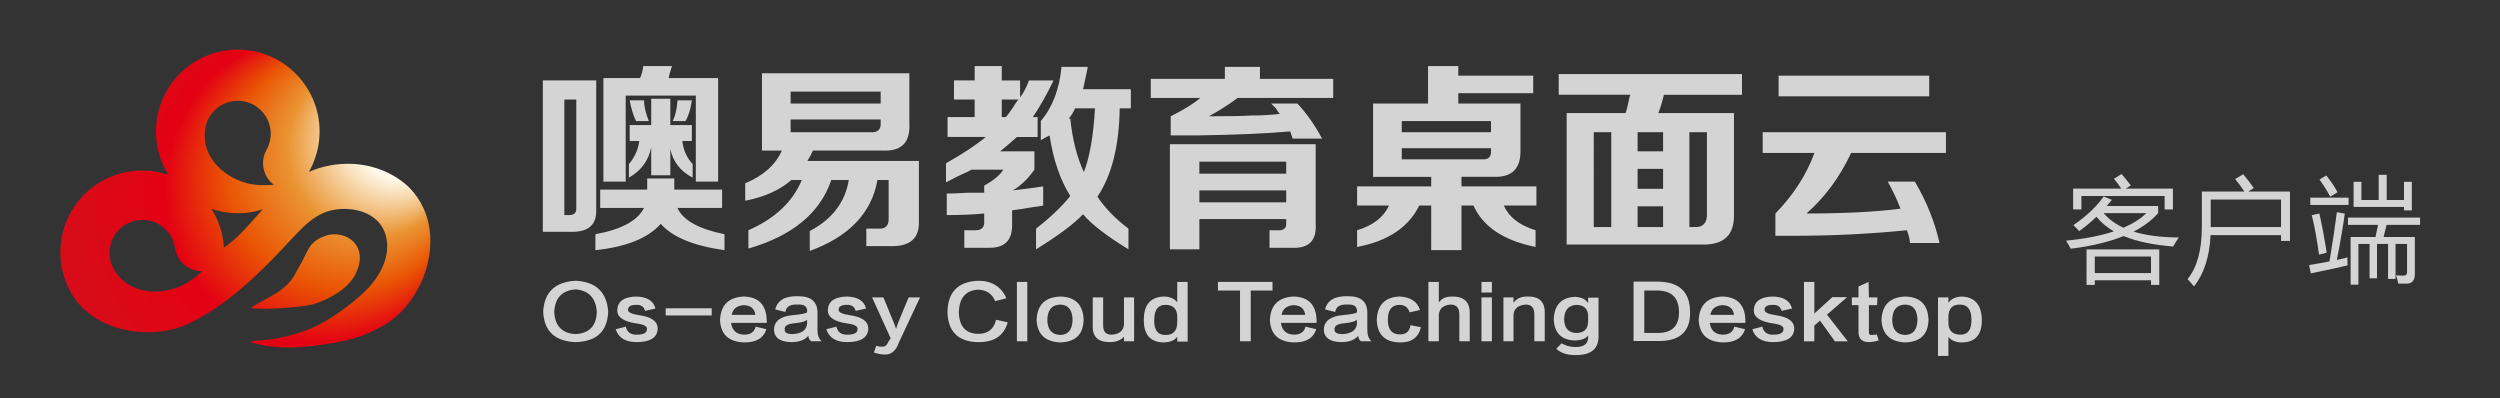 <?xml version="1.0" encoding="utf-8"?>
<!-- Generator: Adobe Illustrator 14.0.0, SVG Export Plug-In . SVG Version: 6.00 Build 43363)  -->
<!DOCTYPE svg PUBLIC "-//W3C//DTD SVG 1.1//EN" "http://www.w3.org/Graphics/SVG/1.1/DTD/svg11.dtd">
<svg version="1.1" id="图层_1" xmlns="http://www.w3.org/2000/svg" xmlns:xlink="http://www.w3.org/1999/xlink" x="0px" y="0px"
	 width="306.414px" height="48.814px" viewBox="0 0 306.414 48.814" enable-background="new 0 0 306.414 48.814"
	 xml:space="preserve">
<rect x="0" y="0" width="306.414" height="48.814" fill="#333333" stroke="none"/>
<path fill="#D4D4D4" d="M284.287,21.999l0.834-0.492c0.539,0.664,0.998,1.349,1.381,2.049l-0.9,0.548
	C285.273,23.464,284.833,22.764,284.287,21.999 M283.166,24.227h4.689v0.887h-4.689V24.227z M283.343,26.374l0.93-0.205
	c0.301,1.302,0.602,2.901,0.902,4.797l-0.941,0.246C283.986,29.388,283.691,27.776,283.343,26.374z M287.39,26.18
	c-0.174,1.347-0.496,3.235-0.971,5.675c0.469-0.1,0.902-0.201,1.299-0.301c-0.008,0.357-0.004,0.678,0.016,0.971
	c-1.031,0.256-2.533,0.582-4.514,0.984l-0.205-1.023c0.918-0.15,1.75-0.299,2.502-0.445c0.447-2.738,0.748-4.75,0.902-6.035
	L287.39,26.18z M294.65,25.786v-0.427h-6.18v-3.073h0.957v2.229h2.119v-3.092h0.982v3.092h2.119v-2.229h0.959v3.5H294.65z
	 M287.773,26.671h8.846v0.891h-4.102l-0.375,1.49h3.836v4.539c0,0.783-0.35,1.176-1.041,1.176c-0.236,0-0.57-0.004-0.996-0.014
	c-0.066-0.373-0.156-0.711-0.275-1.014c0.313,0.027,0.625,0.041,0.945,0.041c0.271,0,0.41-0.141,0.41-0.424v-3.459h-1.41v4.293
	h-0.916v-4.293h-1.355v4.211h-0.914v-4.211h-1.365v4.99h-0.957V29.05h3.049l0.313-1.49h-3.689v-0.889H287.773z M270.96,24.458v3.375
	h8.615v-3.375H270.96z M273.958,21.942l0.984-0.588c0.436,0.521,0.871,1.085,1.297,1.695l-0.67,0.424h5.102v6.057h-1.096v-0.711
	h-8.633c-0.123,2.625-0.801,4.725-2.029,6.289c-0.248-0.301-0.512-0.602-0.793-0.9c1.166-1.42,1.75-3.555,1.75-6.398v-4.334h5.215
	C274.753,22.964,274.376,22.454,273.958,21.942z M263.066,26.126h-5.229c0.615,0.729,1.422,1.32,2.428,1.785
	C261.425,27.413,262.359,26.819,263.066,26.126z M263.64,31.444h-6.893v2.025h6.893V31.444z M254.095,23.118h5.902
	c-0.248-0.379-0.547-0.779-0.896-1.203l0.93-0.588c0.365,0.42,0.744,0.883,1.137,1.396l-0.631,0.396h5.785v2.557h-1.014v-1.653
	h-10.199v1.642h-1.014V23.118L254.095,23.118z M255.74,30.569h8.912v4.35h-1.012v-0.572h-6.893v0.572h-1.01L255.74,30.569
	L255.74,30.569z M257.843,24.075l0.998,0.424c-0.209,0.261-0.42,0.513-0.629,0.752h6.303v0.86c-0.758,0.88-1.76,1.638-3.01,2.277
	c1.516,0.469,3.359,0.707,5.537,0.717c-0.244,0.354-0.475,0.726-0.684,1.106c-2.439-0.188-4.461-0.612-6.068-1.278
	c-1.77,0.713-3.936,1.229-6.494,1.553c-0.154-0.336-0.348-0.666-0.576-0.983c2.305-0.231,4.26-0.614,5.867-1.147
	c-0.875-0.502-1.586-1.101-2.127-1.79c-0.684,0.655-1.395,1.243-2.125,1.764c-0.201-0.235-0.438-0.483-0.711-0.738
	C255.74,26.485,256.978,25.313,257.843,24.075z"/>
<g>
	<path fill="#D3D4D3" d="M66.533,28.413V9.858h6.543v16.018c0,1.691-0.977,2.539-2.93,2.539h-3.613V28.413z M69.169,26.362h0.586
		c0.586,0,0.879-0.26,0.879-0.779V12.202h-1.465V26.362z M73.564,25.483v-2.246h5.762v-1.365h3.32v1.365h5.859v2.246h-5.469
		c0.65,1.498,2.571,2.572,5.762,3.225v1.953c-3.776-0.522-6.381-1.599-7.813-3.225c-1.563,1.758-4.233,2.832-8.008,3.225v-1.953
		c3.189-0.586,5.176-1.66,5.957-3.225H73.564z M73.956,22.261V9.565h4.492c0.195-0.391,0.325-0.879,0.391-1.465h3.516
		c-0.065,0.26-0.163,0.586-0.293,0.979c-0.065,0.26-0.098,0.424-0.098,0.486h6.055v12.695h-2.735V11.714h-8.594v10.547H73.956z
		 M84.893,21.772c-1.499-0.779-2.409-1.953-2.734-3.516v3.223h-2.344v-3.418c-0.327,1.627-1.237,2.865-2.734,3.711v-1.66
		c0.716-0.846,1.138-1.791,1.27-2.832h-1.172v-1.951h2.637v-3.225h2.344v3.225h2.637v1.951h-1.173
		c0.13,1.107,0.552,2.053,1.27,2.832L84.893,21.772L84.893,21.772z M77.959,14.839c-0.327-0.65-0.586-1.498-0.781-2.539h1.758
		c0,0.717,0.195,1.563,0.586,2.539H77.959z M82.452,14.839c0.325-0.65,0.521-1.498,0.586-2.539h1.758
		c-0.131,1.041-0.391,1.889-0.781,2.539H82.452z"/>
	<path fill="#D3D4D3" d="M93.389,18.452V8.979h18.066v6.152c0.13,2.344-0.977,3.451-3.32,3.32h-8.496
		c-0.195,0.453-0.424,0.879-0.684,1.27h13.672v7.422c0.064,2.082-1.108,3.091-3.516,3.027h-2.93v-2.148h1.465
		c0.911,0.064,1.333-0.391,1.27-1.367v-4.59h-1.367c-0.717,4.037-3.483,6.936-8.301,8.691v-2.441
		c2.734-1.432,4.329-3.516,4.785-6.25h-2.148c-1.367,4.037-4.753,6.836-10.156,8.398v-2.246c3.255-1.432,5.435-3.482,6.543-6.152
		h-1.27c-1.433,1.236-3.32,2.084-5.664,2.539v-2.146c2.212-0.912,3.711-2.246,4.492-4.004h-2.441V18.452z M96.904,11.226v1.465
		h11.035v-1.465H96.904z M96.904,16.206h9.766c0.911,0.063,1.333-0.326,1.27-1.172v-0.392H96.904V16.206z"/>
	<path fill="#D3D4D3" d="M116.923,12.202V9.858h2.539V8.101h3.32v1.758h2.246v2.053c0.064-0.064,0.162-0.195,0.293-0.393
		c0.391-0.648,0.65-1.205,0.781-1.66h3.027c-0.847,1.76-1.694,3.256-2.539,4.492h0.586v2.441h-2.539
		c-0.651,0.586-1.335,1.172-2.051,1.758h4.199v2.246c-0.781,1.105-1.66,1.953-2.637,2.539c1.172-0.131,2.408-0.293,3.711-0.488
		v2.344c-0.261,0.064-0.684,0.131-1.27,0.195c-1.108,0.195-1.953,0.326-2.539,0.391v1.66c0.064,2.018-0.913,2.993-2.93,2.932h-2.93
		V28.22h1.367c0.781,0,1.138-0.391,1.074-1.172v-0.879c-1.367,0.131-2.897,0.193-4.59,0.193v-2.637c0.586,0,1.399-0.033,2.441-0.098
		c0.977,0,1.692,0,2.148,0v-0.879c1.172-0.65,1.953-1.305,2.344-1.953h-3.906c-0.195,0.131-0.522,0.293-0.977,0.488
		c-0.327,0.131-1.042,0.486-2.148,1.072v-2.344c2.083-1.172,3.711-2.246,4.883-3.223h-4.688v-2.441h3.32v-2.146H116.923z
		 M123.271,14.351c0.195-0.195,0.488-0.586,0.879-1.172c0.259-0.455,0.488-0.781,0.684-0.977h-2.051v2.146L123.271,14.351
		L123.271,14.351z M127.568,17.183v-2.344c1.431-1.693,2.278-3.906,2.539-6.643h3.223c-0.195,0.979-0.391,1.891-0.586,2.734h5.859
		v2.344h-1.367c-0.065,4.623-0.977,8.236-2.734,10.84c0.977,1.434,2.246,2.734,3.809,3.906v2.539
		c-2.67-1.629-4.526-3.061-5.566-4.297c-1.108,1.172-3.027,2.604-5.762,4.297v-2.537c1.758-1.367,3.157-2.701,4.199-4.004
		c-1.237-1.953-2.084-4.428-2.539-7.422C128.252,16.792,127.894,16.987,127.568,17.183z M131.768,13.276
		c-0.195,0.455-0.456,0.879-0.781,1.271h0.195c0.259,2.539,0.813,4.721,1.66,6.543c0.716-1.822,1.172-4.428,1.367-7.813
		L131.768,13.276L131.768,13.276z"/>
	<path fill="#D3D4D3" d="M141.044,12.007V9.663h9.082V8.197h4.297v1.466h8.983v2.344h-11.719c-1.042,0.781-2.214,1.529-3.515,2.246
		c2.54,0,4.295-0.032,5.273-0.099c1.173,0,2.312-0.063,3.418-0.194c-0.131-0.131-0.293-0.356-0.487-0.685
		c-0.262-0.26-0.457-0.455-0.586-0.586h3.223c1.105,1.172,2.115,2.604,3.027,4.297h-3.613l-0.293-0.879
		c-2.93,0.261-6.707,0.424-11.328,0.488h-3.32v-2.343c1.692-0.848,2.896-1.598,3.613-2.246H141.044z M143.389,30.562V17.671h17.871
		v9.766c0.13,2.082-0.879,3.061-3.027,2.932h-2.637V28.22h0.977c0.781,0.063,1.139-0.26,1.074-0.977v-0.393h-10.644v3.711H143.389z
		 M147.002,19.819v1.467h10.644v-1.467H147.002z M147.002,23.335V24.8h10.644v-1.465H147.002z"/>
	<path fill="#D3D4D3" d="M168.292,21.675V12.69h6.737v-4.59h3.711v1.172h9.18v2.148h-9.18v1.27h7.617v5.664
		c0.063,2.279-1.01,3.385-3.225,3.32h-4.004v1.172h9.182v2.344h-4.004c0.648,1.434,1.951,2.441,3.904,3.027v2.051
		c-3.904-0.781-6.443-2.475-7.617-5.078h-1.465v5.471h-3.711V25.19h-1.465c-1.303,2.67-3.842,4.359-7.617,5.078v-2.051
		c1.953-0.586,3.256-1.596,3.906-3.027h-3.906v-2.344h9.082v-1.172H168.292z M171.807,14.839v1.367h10.938v-1.367H171.807z
		 M171.807,19.526h9.863c0.781,0.064,1.141-0.324,1.074-1.172v-0.193h-10.938L171.807,19.526L171.807,19.526z"/>
	<path fill="#D3D4D3" d="M191.044,11.616V9.077h22.461v2.539h-9.57c-0.195,0.846-0.424,1.596-0.684,2.245h9.275v12.402
		c0.063,2.473-1.172,3.711-3.711,3.711h-16.797V13.862h7.229c0.129-0.391,0.26-0.91,0.391-1.563
		c0.064-0.326,0.129-0.553,0.195-0.686h-8.789V11.616z M195.341,27.827h2.146V16.206h-2.146V27.827z M200.712,16.206v2.344h3.125
		v-2.344H200.712z M200.712,20.697v2.441h3.125v-2.441H200.712z M200.712,25.288v2.539h3.125v-2.539H200.712z M209.208,16.206
		h-2.146v11.621h0.586c1.104,0.063,1.627-0.521,1.563-1.759v-9.862H209.208z"/>
	<path fill="#D3D4D3" d="M216.044,18.745v-2.539h22.461v2.539h-11.621c-1.367,2.93-3.191,5.403-5.469,7.422
		c4.557,0,8.396-0.194,11.521-0.586c-0.393-1.041-0.912-2.147-1.563-3.319h3.32c1.432,2.407,2.439,4.916,3.025,7.52h-3.611
		c-0.066-0.586-0.195-1.106-0.393-1.563c-4.49,0.454-9.213,0.684-14.158,0.684h-1.953v-2.733c2.213-2.278,3.809-4.752,4.785-7.422
		L216.044,18.745L216.044,18.745z M217.998,11.812V9.272h18.457v2.539H217.998z"/>
</g>
<g>
	<path fill="#D3D4D3" d="M70.599,34.411c2.449,0.142,3.764,1.396,3.944,3.762c-0.077,2.438-1.418,3.69-4.022,3.763
		c-2.527-0.117-3.842-1.358-3.944-3.728C66.705,35.794,68.045,34.528,70.599,34.411z M70.481,40.95
		c1.727-0.07,2.616-0.984,2.668-2.742c-0.129-1.688-0.993-2.603-2.591-2.742c-1.65,0.117-2.527,1.031-2.629,2.742
		C68.006,39.919,68.857,40.833,70.481,40.95z"/>
	<path fill="#D3D4D3" d="M80.336,37.821l-1.276,0.281c-0.129-0.516-0.49-0.762-1.083-0.738c-0.645,0-0.98,0.188-1.005,0.563
		c-0.052,0.327,0.399,0.563,1.354,0.702c1.547,0.211,2.307,0.772,2.281,1.688c-0.052,1.056-0.902,1.595-2.552,1.617
		c-1.392,0-2.256-0.526-2.591-1.582l1.237-0.315c0.155,0.681,0.605,1.008,1.354,0.983c0.825,0,1.238-0.224,1.238-0.668
		c0.051-0.353-0.361-0.586-1.238-0.703c-1.676-0.233-2.475-0.81-2.397-1.723c0.077-1.009,0.837-1.535,2.282-1.582
		C79.306,36.368,80.104,36.86,80.336,37.821z"/>
	<path fill="#D3D4D3" d="M81.586,37.786h5.646v0.879h-5.646V37.786z"/>
	<path fill="#D3D4D3" d="M92.623,40.036l1.314,0.315c-0.361,1.103-1.276,1.642-2.746,1.617c-1.882-0.07-2.862-0.984-2.939-2.742
		c0.077-1.828,1.044-2.789,2.9-2.883c1.83,0.047,2.771,1.02,2.823,2.918v0.315c-1.238,0-2.694,0-4.37,0
		c0.129,0.914,0.644,1.396,1.547,1.44C91.952,41.044,92.441,40.716,92.623,40.036z M91.152,37.399
		c-0.851,0.07-1.341,0.471-1.47,1.195c0.979,0,1.946,0,2.9,0C92.48,37.821,92.002,37.423,91.152,37.399z"/>
	<path fill="#D3D4D3" d="M100.699,41.829h-1.276c-0.207-0.142-0.323-0.363-0.348-0.668c-0.438,0.517-1.135,0.772-2.088,0.772
		c-1.367-0.022-2.076-0.527-2.127-1.513c0.025-1.055,0.786-1.651,2.282-1.793c1.057-0.094,1.649-0.211,1.779-0.353
		c0.078-0.68-0.309-0.996-1.16-0.948c-0.903-0.048-1.405,0.258-1.508,0.914l-1.237-0.316c0.283-1.125,1.211-1.663,2.784-1.616
		c1.625-0.022,2.423,0.68,2.398,2.108v2.039C100.196,41.067,100.364,41.524,100.699,41.829z M98.92,39.685c0-0.094,0-0.258,0-0.492
		c-0.232,0.211-0.735,0.354-1.508,0.422c-0.876,0.07-1.289,0.328-1.237,0.773c-0.026,0.375,0.31,0.563,1.005,0.563
		C98.264,40.88,98.843,40.458,98.92,39.685z"/>
	<path fill="#D3D4D3" d="M106.149,37.821l-1.276,0.281c-0.129-0.516-0.49-0.762-1.083-0.738c-0.645,0-0.98,0.188-1.005,0.563
		c-0.052,0.327,0.399,0.563,1.354,0.702c1.547,0.211,2.307,0.772,2.281,1.688c-0.052,1.056-0.902,1.595-2.552,1.617
		c-1.392,0-2.256-0.526-2.591-1.582l1.237-0.315c0.155,0.681,0.605,1.008,1.354,0.983c0.825,0,1.238-0.224,1.238-0.668
		c0.051-0.353-0.361-0.586-1.238-0.703c-1.676-0.233-2.475-0.81-2.397-1.723c0.077-1.009,0.837-1.535,2.282-1.582
		C105.119,36.368,105.917,36.86,106.149,37.821z"/>
	<path fill="#D3D4D3" d="M106.886,36.45h1.392c0.644,1.547,1.096,2.647,1.354,3.305c0,0.048,0.025,0.117,0.077,0.211
		c0.052,0.164,0.09,0.281,0.116,0.353c0.051-0.188,0.116-0.387,0.193-0.598c0.257-0.656,0.709-1.746,1.354-3.271h1.392l-2.552,5.448
		c-0.387,1.147-1.044,1.664-1.972,1.547c-0.361-0.022-0.735-0.104-1.122-0.245l0.271-0.81c0.232,0.069,0.464,0.104,0.696,0.104
		c0.361,0.022,0.619-0.164,0.773-0.563l0.31-0.457L106.886,36.45z"/>
	<path fill="#D3D4D3" d="M123.36,36.556l-1.392,0.352c-0.361-0.891-1.044-1.357-2.05-1.404c-1.521,0.068-2.32,0.973-2.397,2.707
		c0.025,1.758,0.799,2.66,2.32,2.707c1.211,0.021,1.959-0.553,2.243-1.725l1.431,0.316c-0.464,1.641-1.676,2.449-3.635,2.426
		c-2.45-0.047-3.7-1.289-3.751-3.727c0.051-2.461,1.34-3.729,3.867-3.797C121.594,34.435,122.715,35.149,123.36,36.556z"/>
	<path fill="#D3D4D3" d="M124.637,34.552h1.276v7.277h-1.276V34.552z"/>
	<path fill="#D3D4D3" d="M130.028,36.345c1.779,0.07,2.707,1.008,2.785,2.813c-0.026,1.828-0.993,2.768-2.9,2.813
		c-1.805-0.095-2.759-0.996-2.862-2.707C127.103,37.364,128.095,36.392,130.028,36.345z M129.952,41.056
		c0.979-0.023,1.482-0.645,1.508-1.863c-0.026-1.219-0.529-1.84-1.508-1.861c-1.032,0.021-1.56,0.654-1.585,1.896
		C128.392,40.399,128.919,41.009,129.952,41.056z"/>
	<path fill="#D3D4D3" d="M137.762,36.45H139v5.379h-1.238v-0.563c-0.361,0.422-0.916,0.646-1.663,0.668
		c-1.496,0.023-2.218-0.645-2.166-2.004v-3.479h1.276v3.375c-0.026,0.818,0.335,1.219,1.083,1.193
		c0.902-0.068,1.392-0.479,1.469-1.229L137.762,36.45L137.762,36.45z"/>
	<path fill="#D3D4D3" d="M144.289,34.552h1.276v7.313h-1.276c0-0.162,0-0.361,0-0.598c-0.31,0.445-0.864,0.68-1.663,0.703
		c-1.624-0.023-2.436-0.938-2.436-2.742c0-1.922,0.863-2.883,2.591-2.883c0.67,0.047,1.173,0.281,1.508,0.703
		C144.289,35.876,144.289,35.044,144.289,34.552z M144.289,39.474v-0.703c-0.026-0.914-0.49-1.383-1.392-1.406
		c-0.954-0.021-1.431,0.6-1.431,1.863c-0.026,1.242,0.451,1.854,1.431,1.828C143.824,41.056,144.289,40.528,144.289,39.474z"/>
	<path fill="#D3D4D3" d="M155.966,35.606h-2.668v6.225h-1.314v-6.225h-2.707v-1.055h6.689V35.606z"/>
	<path fill="#D3D4D3" d="M160.017,40.036l1.313,0.315c-0.361,1.103-1.275,1.642-2.744,1.617c-1.883-0.07-2.862-0.984-2.939-2.742
		c0.077-1.828,1.044-2.789,2.9-2.883c1.83,0.047,2.771,1.02,2.822,2.918v0.315c-1.236,0-2.693,0-4.369,0
		c0.129,0.914,0.645,1.396,1.547,1.44C159.345,41.044,159.836,40.716,160.017,40.036z M158.546,37.399
		c-0.852,0.07-1.342,0.471-1.471,1.195c0.979,0,1.946,0,2.9,0C159.875,37.821,159.397,37.423,158.546,37.399z"/>
	<path fill="#D3D4D3" d="M168.093,41.829h-1.276c-0.206-0.142-0.321-0.363-0.349-0.668c-0.438,0.517-1.135,0.772-2.088,0.772
		c-1.366-0.022-2.075-0.527-2.127-1.513c0.025-1.055,0.787-1.651,2.281-1.793c1.057-0.094,1.649-0.211,1.779-0.353
		c0.077-0.68-0.311-0.996-1.16-0.948c-0.902-0.048-1.406,0.258-1.509,0.914l-1.237-0.316c0.283-1.125,1.213-1.663,2.784-1.616
		c1.624-0.022,2.423,0.68,2.397,2.108v2.039C167.589,41.067,167.757,41.524,168.093,41.829z M166.315,39.685
		c0-0.094,0-0.258,0-0.492c-0.231,0.211-0.735,0.354-1.509,0.422c-0.877,0.07-1.289,0.328-1.237,0.773
		c-0.026,0.375,0.31,0.563,1.007,0.563C165.657,40.88,166.237,40.458,166.315,39.685z"/>
	<path fill="#D3D4D3" d="M174.042,37.997l-1.275,0.28c-0.182-0.586-0.58-0.891-1.199-0.914c-0.979,0-1.469,0.609-1.469,1.828
		c0,1.195,0.488,1.793,1.469,1.793c0.748,0.022,1.186-0.353,1.314-1.125l1.276,0.246c-0.31,1.289-1.187,1.91-2.63,1.863
		c-1.805-0.048-2.732-0.974-2.783-2.777c0.076-1.805,0.991-2.754,2.744-2.848C172.854,36.392,173.706,36.942,174.042,37.997z"/>
	<path fill="#D3D4D3" d="M180.14,38.419v3.41h-1.275v-3.307c0-0.797-0.36-1.193-1.084-1.193c-0.877,0.068-1.354,0.479-1.43,1.229
		v3.271h-1.277v-7.277h1.277v2.531c0.31-0.492,0.851-0.738,1.623-0.738C179.445,36.321,180.167,37.013,180.14,38.419z"/>
	<path fill="#D3D4D3" d="M181.579,34.552h1.276v1.301h-1.276V34.552z M181.579,36.45h1.276v5.379h-1.276V36.45z"/>
	<path fill="#D3D4D3" d="M189.332,38.419v3.41h-1.273v-3.307c0-0.797-0.352-1.193-1.047-1.193c-0.927,0.068-1.431,0.479-1.507,1.229
		v3.271h-1.237V36.45h1.237v0.668c0.358-0.518,0.914-0.773,1.661-0.773C188.662,36.298,189.382,36.989,189.332,38.419z"/>
	<path fill="#D3D4D3" d="M194.648,36.485h1.275v4.57c0.078,1.688-0.889,2.508-2.898,2.461c-0.98,0-1.74-0.258-2.283-0.771
		l0.658-0.668c0.465,0.279,0.992,0.434,1.586,0.455c1.186,0.049,1.74-0.422,1.662-1.404c-0.311,0.396-0.877,0.598-1.701,0.598
		c-1.6-0.07-2.438-0.938-2.514-2.602c0.076-1.76,0.953-2.672,2.629-2.742c0.773,0.047,1.303,0.305,1.586,0.771
		C194.648,36.896,194.648,36.673,194.648,36.485z M194.648,39.368v-0.772c-0.076-0.773-0.529-1.185-1.354-1.23
		c-1.031,0.023-1.563,0.609-1.586,1.759c0.023,1.078,0.516,1.642,1.469,1.688C194.158,40.81,194.648,40.329,194.648,39.368z"/>
	<path fill="#D3D4D3" d="M203.117,41.794h-2.9v-7.277h2.98c2.604,0.023,3.918,1.242,3.945,3.656
		C207.216,40.656,205.876,41.864,203.117,41.794z M203.156,35.606h-1.623v5.203h1.584c1.805,0.023,2.695-0.844,2.67-2.602
		C205.759,36.497,204.882,35.63,203.156,35.606z"/>
	<path fill="#D3D4D3" d="M212.574,40.036l1.313,0.315c-0.359,1.103-1.275,1.642-2.744,1.617c-1.883-0.07-2.861-0.984-2.939-2.742
		c0.078-1.828,1.045-2.789,2.9-2.883c1.83,0.047,2.771,1.02,2.822,2.918v0.315c-1.236,0-2.693,0-4.369,0
		c0.129,0.914,0.645,1.396,1.547,1.44C211.902,41.044,212.392,40.716,212.574,40.036z M211.103,37.399
		c-0.852,0.07-1.342,0.471-1.471,1.195c0.979,0,1.947,0,2.9,0C212.431,37.821,211.955,37.423,211.103,37.399z"/>
	<path fill="#D3D4D3" d="M219.64,37.821l-1.277,0.281c-0.129-0.516-0.49-0.762-1.082-0.738c-0.646,0-0.98,0.188-1.006,0.563
		c-0.051,0.327,0.398,0.563,1.354,0.702c1.547,0.211,2.309,0.772,2.281,1.688c-0.051,1.056-0.902,1.595-2.551,1.617
		c-1.395,0-2.258-0.526-2.592-1.582l1.236-0.315c0.154,0.681,0.605,1.008,1.354,0.983c0.824,0,1.236-0.224,1.236-0.668
		c0.053-0.353-0.359-0.586-1.236-0.703c-1.676-0.233-2.477-0.81-2.396-1.723c0.078-1.009,0.838-1.535,2.281-1.582
		C218.609,36.368,219.408,36.86,219.64,37.821z"/>
	<path fill="#D3D4D3" d="M224.89,41.829l-1.818-2.531l-0.695,0.599v1.935h-1.273v-7.276h1.273v3.866l2.205-2.004h1.816l-2.475,2.146
		l2.553,3.271h-1.586V41.829L224.89,41.829z"/>
	<path fill="#D3D4D3" d="M230.033,40.985l0.232,0.738c-0.361,0.117-0.725,0.188-1.084,0.211c-0.953,0.023-1.418-0.41-1.393-1.301
		v-3.234h-0.813v-0.947h0.813v-1.338l1.236-0.563l0.039,1.897h1.043l-0.037,0.948h-1.006v3.199c-0.025,0.354,0.09,0.504,0.35,0.457
		C229.621,41.056,229.826,41.031,230.033,40.985z"/>
	<path fill="#D3D4D3" d="M233.583,36.345c1.779,0.07,2.707,1.008,2.785,2.813c-0.027,1.828-0.994,2.768-2.9,2.813
		c-1.805-0.095-2.76-0.996-2.861-2.707C230.658,37.364,231.65,36.392,233.583,36.345z M233.505,41.056
		c0.979-0.023,1.48-0.645,1.51-1.863c-0.027-1.219-0.529-1.84-1.51-1.861c-1.031,0.021-1.561,0.654-1.586,1.896
		C231.947,40.399,232.474,41.009,233.505,41.056z"/>
	<path fill="#D3D4D3" d="M238.808,43.622h-1.277V36.45h1.277c0,0.188,0,0.409,0,0.668c0.334-0.492,0.889-0.75,1.66-0.772
		c1.572,0.069,2.387,1.008,2.438,2.813c0.025,1.896-0.824,2.836-2.551,2.813c-0.672-0.023-1.188-0.246-1.547-0.668
		C238.808,42.403,238.808,43.177,238.808,43.622z M238.808,38.876v0.736c0.023,0.914,0.502,1.385,1.43,1.406
		c0.953,0.023,1.418-0.598,1.393-1.863c0-1.219-0.477-1.826-1.432-1.826C239.271,37.329,238.808,37.845,238.808,38.876z"/>
</g>
<radialGradient id="SVGID_1_" cx="30.355" cy="29.49" r="29.97" fx="54.667" fy="11.966" gradientUnits="userSpaceOnUse">
	<stop  offset="0" style="stop-color:#E60012"/>
	<stop  offset="0.204" style="stop-color:#FFFEF2"/>
	<stop  offset="0.357" style="stop-color:#EA9432"/>
	<stop  offset="0.495" style="stop-color:#EA5504"/>
	<stop  offset="0.636" style="stop-color:#E30113"/>
	<stop  offset="0.837" style="stop-color:#D80C18"/>
</radialGradient>
<path fill-rule="evenodd" clip-rule="evenodd" fill="url(#SVGID_1_)" d="M33.298,22.665c0.088-0.007,0.177-0.013,0.265-0.022
	c-0.305-0.229-0.566-0.508-0.774-0.821c-0.468-0.708-0.667-1.595-0.484-2.49c0.032-0.155,0.074-0.306,0.126-0.452
	c0.004-0.012,0.008-0.025,0.012-0.037c0.056-0.15,0.123-0.296,0.2-0.438l0.017-0.031c0.104-0.184,0.193-0.374,0.268-0.571
	c0.071-0.189,0.128-0.386,0.17-0.587l0.004-0.023c0.222-1.088-0.021-2.167-0.593-3.031c-0.57-0.861-1.468-1.508-2.556-1.729
	l-0.002-0.001c-1.089-0.222-2.168,0.021-3.032,0.592c-0.856,0.566-1.499,1.456-1.726,2.533l-0.003,0.02
	c-0.018,0.094-0.029,0.158-0.036,0.203c-0.281,1.808,0.361,3.351,1.437,4.512c1.099,1.188,2.646,1.982,4.135,2.268
	c0.103,0.02,0.18,0.033,0.234,0.042C31.66,22.707,32.477,22.724,33.298,22.665 M21.454,30.414c-0.029-0.208-0.075-0.414-0.137-0.615
	c-0.062-0.203-0.14-0.398-0.234-0.59c-0.489-0.996-1.342-1.701-2.321-2.035c-0.98-0.334-2.087-0.297-3.085,0.192
	c-0.996,0.491-1.701,1.342-2.036,2.321c-0.333,0.979-0.296,2.084,0.191,3.078h0.001c0.027,0.056,0.06,0.117,0.096,0.182
	c0.882,1.602,2.333,2.43,3.893,2.691c1.598,0.269,3.308-0.049,4.661-0.732c0.064-0.032,0.135-0.069,0.21-0.11
	c0.68-0.376,1.398-0.919,2.054-1.524l0.033-0.031c-0.381,0.004-0.758-0.055-1.114-0.178c-0.803-0.271-1.501-0.854-1.905-1.674H21.76
	c-0.078-0.155-0.141-0.314-0.191-0.475c-0.052-0.164-0.089-0.331-0.115-0.498V30.414z M31.693,26.232l0.511-0.575
	c-0.25,0.081-0.505,0.152-0.763,0.213c-1.368,0.323-2.827,0.361-4.297,0.062c-0.417-0.085-0.823-0.195-1.214-0.326
	c0.026,0.041,0.052,0.084,0.078,0.125c0.525,0.87,0.904,1.787,1.143,2.722c0.159,0.624,0.254,1.259,0.291,1.896l0.062-0.041
	l0.024-0.017C28.913,29.365,30.31,27.791,31.693,26.232z M38.477,37.275c-1.532,0.402-6.389,0.756-7.731,0.459
	c1.967-1.347,4.43-1.926,5.638-4.549h0c0.009-0.019,0.02-0.037,0.03-0.056c0.409-0.669,0.688-1.229,0.92-1.7
	c0.625-1.263,0.966-1.95,2.502-2.513c0.625-0.228,1.327-0.261,1.974-0.108c0.575,0.133,1.113,0.413,1.521,0.83
	c0.419,0.428,0.705,0.995,0.763,1.693c0.055,0.646-0.091,1.401-0.514,2.248C42.75,35.24,40.706,36.543,38.477,37.275z M22.88,39.769
	c-2.229,1.007-5.267,1.25-8.038,0.538c-2.424-0.626-4.656-1.98-5.994-4.193c-1.433-2.367-1.771-5.091-1.159-7.583
	c0.613-2.493,2.177-4.753,4.545-6.187c1.687-1.021,3.557-1.485,5.396-1.445c1.028,0.021,2.046,0.201,3.016,0.529
	c-0.444-0.709-0.801-1.475-1.058-2.277c-0.505-1.58-0.625-3.307-0.27-5.045c0.552-2.715,2.153-4.947,4.292-6.362
	c2.141-1.415,4.821-2.015,7.534-1.462s4.946,2.152,6.361,4.293c1.416,2.139,2.015,4.82,1.463,7.534
	c-0.197,0.966-0.526,1.871-0.965,2.698c-0.046,0.088-0.095,0.174-0.144,0.26c1.702-0.74,3.517-1.061,5.282-0.983
	c2.589,0.113,5.072,1.079,6.937,2.817H50.08l0.015,0.015c0.781,0.782,1.374,1.655,1.799,2.581c0.988,2.146,1.07,4.57,0.512,6.849
	l0,0c-0.557,2.261-1.747,4.385-3.314,5.948c-0.81,0.807-1.722,1.467-2.701,1.922c-1.544,0.906-3.48,1.461-5.499,1.811
	c-3.345,0.579-7.175,0.957-10.426-0.17c2.045-0.229,3.575-0.133,7.082-1.373c2.014-0.768,4.126-2.092,6.613-4.234
	c1.929-1.659,3.081-3.689,3.268-5.473c0.071-0.68,0.019-1.334-0.15-1.932c-0.166-0.588-0.446-1.122-0.836-1.574
	c-0.714-0.828-1.937-1.467-3.386-1.617c-3.599-0.375-5.316,1.477-7.712,4.063C31.792,33.552,27.646,37.613,22.88,39.769z"/>
</svg>
